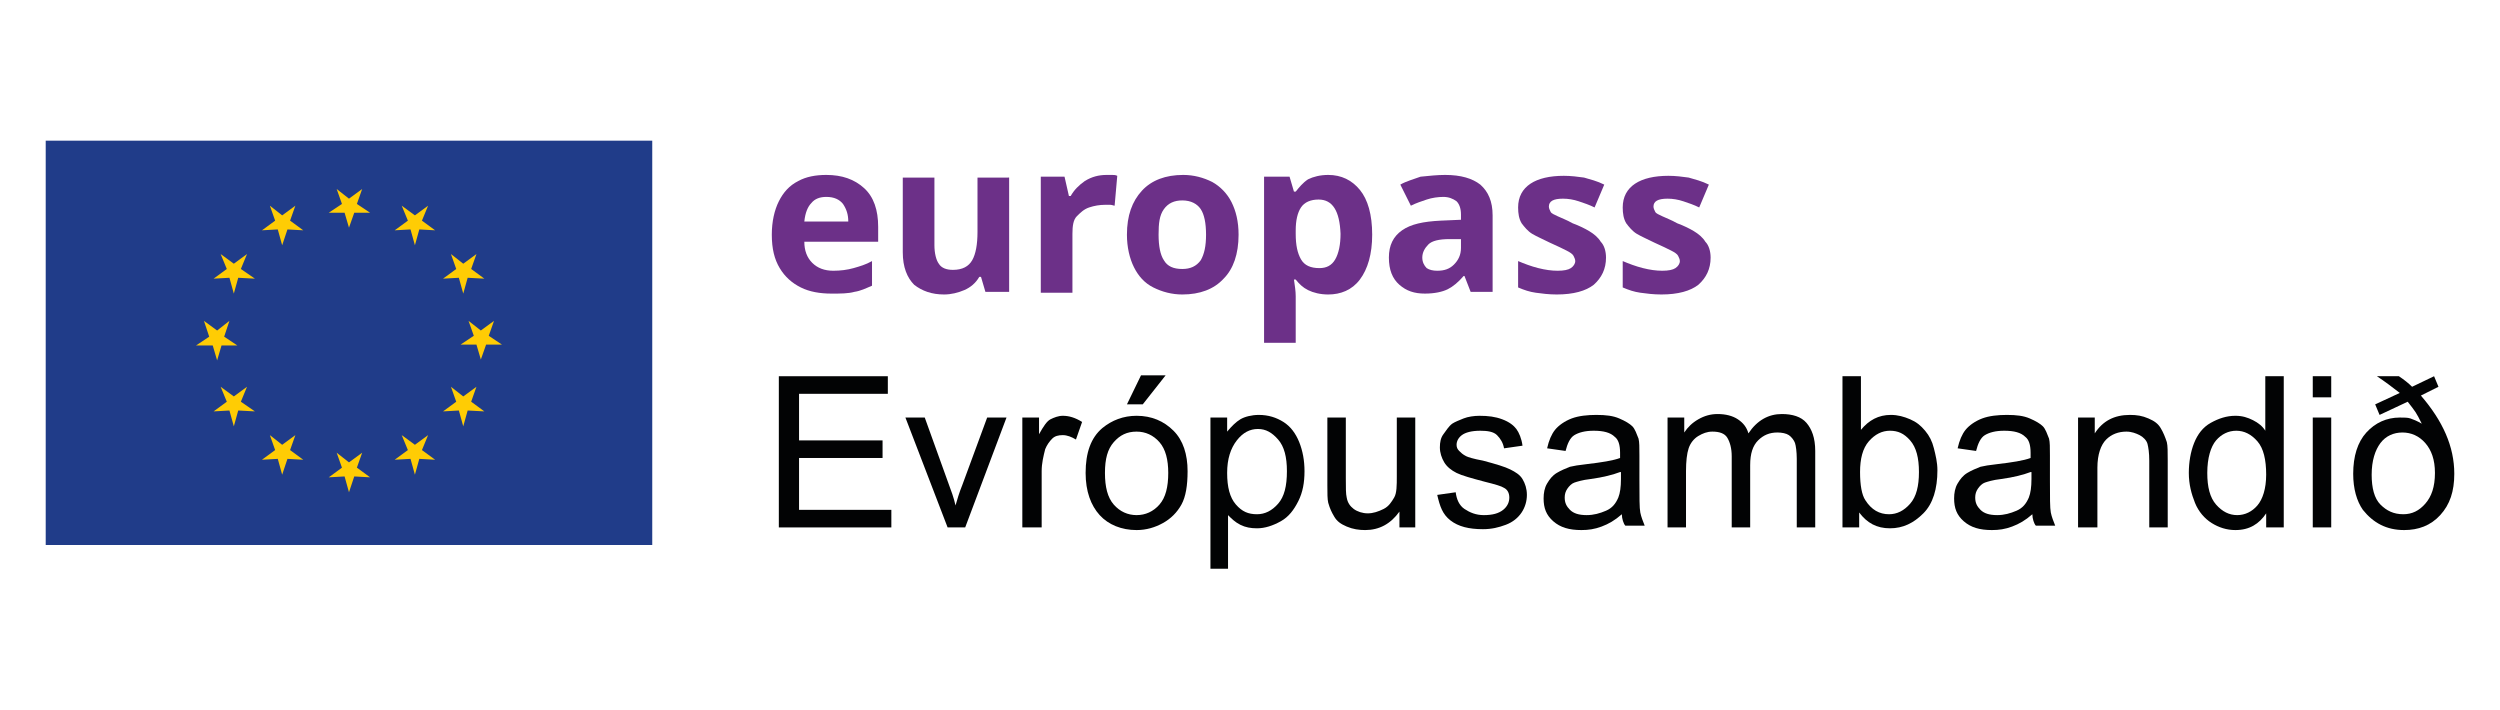 <?xml version="1.0" encoding="utf-8"?>
<!-- Generator: Adobe Illustrator 23.1.1, SVG Export Plug-In . SVG Version: 6.00 Build 0)  -->
<svg version="1.1" id="Capa_1" xmlns="http://www.w3.org/2000/svg" xmlns:xlink="http://www.w3.org/1999/xlink" x="0px" y="0px"
	 viewBox="0 0 284.4 80.8" style="enable-background:new 0 0 284.4 80.8;" xml:space="preserve">
<style type="text/css">
	.st0{fill:#6C3088;}
	.st1{clip-path:url(#SVGID_2_);fill:#203C89;}
	.st2{clip-path:url(#SVGID_4_);fill:#FFCC04;}
	.st3{clip-path:url(#SVGID_6_);fill:#FFCC04;}
	.st4{clip-path:url(#SVGID_8_);fill:#FFCC04;}
	.st5{clip-path:url(#SVGID_10_);fill:#FFCC04;}
	.st6{clip-path:url(#SVGID_12_);fill:#FFCC04;}
	.st7{clip-path:url(#SVGID_14_);fill:#FFCC04;}
	.st8{clip-path:url(#SVGID_16_);fill:#FFCC04;}
	.st9{clip-path:url(#SVGID_18_);fill:#FFCC04;}
	.st10{clip-path:url(#SVGID_20_);fill:#FFCC04;}
	.st11{clip-path:url(#SVGID_22_);fill:#FFCC04;}
	.st12{clip-path:url(#SVGID_24_);fill:#FFCC04;}
	.st13{clip-path:url(#SVGID_26_);fill:#FFCC04;}
	.st14{fill:#020304;}
</style>
<g>
	<path class="st0" d="M94,19.9c1.8,0,3.2,0.5,4.3,1.5c1.1,1,1.6,2.5,1.6,4.4v1.7h-8.4c0,1,0.3,1.8,0.9,2.4c0.6,0.6,1.4,0.9,2.4,0.9
		c0.8,0,1.6-0.1,2.3-0.3c0.7-0.2,1.4-0.4,2.1-0.8v2.8c-0.7,0.3-1.3,0.6-2,0.7c-0.7,0.2-1.6,0.2-2.6,0.2c-1.3,0-2.5-0.2-3.5-0.7
		c-1-0.5-1.8-1.2-2.4-2.2c-0.6-1-0.9-2.2-0.9-3.8c0-1.5,0.3-2.8,0.8-3.8s1.2-1.8,2.2-2.3C91.7,20.1,92.8,19.9,94,19.9z M94,22.4
		c-0.7,0-1.3,0.2-1.7,0.7c-0.4,0.4-0.7,1.1-0.8,2.1h5c0-0.8-0.2-1.4-0.6-2C95.5,22.7,94.9,22.4,94,22.4z"/>
	<path class="st0" d="M114.8,20.1v13.1h-2.7l-0.5-1.7h-0.2c-0.4,0.7-1,1.2-1.7,1.5s-1.5,0.5-2.3,0.5c-1.4,0-2.5-0.4-3.4-1.1
		c-0.8-0.8-1.3-2-1.3-3.7v-8.5h3.6v7.7c0,0.9,0.2,1.7,0.5,2.1c0.3,0.5,0.9,0.7,1.6,0.7c1.1,0,1.8-0.4,2.2-1.1
		c0.4-0.7,0.6-1.8,0.6-3.2v-6.2H114.8z"/>
	<path class="st0" d="M125.9,19.9c0.2,0,0.4,0,0.6,0c0.2,0,0.4,0,0.6,0.1l-0.3,3.4c-0.1,0-0.3-0.1-0.5-0.1c-0.2,0-0.4,0-0.6,0
		c-0.6,0-1.2,0.1-1.8,0.3c-0.6,0.2-1,0.6-1.4,1s-0.5,1.1-0.5,2v6.7h-3.6V20.1h2.7l0.5,2.2h0.2c0.4-0.7,0.9-1.2,1.6-1.7
		C124.2,20.1,125,19.9,125.9,19.9z"/>
	<path class="st0" d="M140.9,26.7c0,2.2-0.6,3.9-1.7,5c-1.1,1.2-2.7,1.8-4.7,1.8c-1.2,0-2.3-0.3-3.3-0.8c-1-0.5-1.7-1.3-2.2-2.3
		c-0.5-1-0.8-2.3-0.8-3.7c0-2.2,0.6-3.8,1.7-5c1.1-1.2,2.7-1.8,4.7-1.8c1.2,0,2.3,0.3,3.3,0.8c0.9,0.5,1.7,1.3,2.2,2.3
		S140.9,25.2,140.9,26.7z M131.8,26.7c0,1.3,0.2,2.3,0.6,2.9c0.4,0.7,1.1,1,2.1,1c0.9,0,1.6-0.3,2.1-1c0.4-0.7,0.6-1.6,0.6-2.9
		c0-1.3-0.2-2.3-0.6-2.9c-0.4-0.6-1.1-1-2.1-1c-0.9,0-1.6,0.3-2.1,1S131.8,25.4,131.8,26.7z"/>
	<path class="st0" d="M151.1,19.9c1.5,0,2.7,0.6,3.6,1.7c0.9,1.1,1.4,2.8,1.4,5.1c0,2.2-0.5,3.9-1.4,5.1c-0.9,1.2-2.2,1.7-3.6,1.7
		c-0.9,0-1.7-0.2-2.3-0.5c-0.6-0.3-1-0.7-1.4-1.2h-0.2c0.1,0.7,0.2,1.3,0.2,1.9V39h-3.6V20.1h2.9l0.5,1.7h0.2c0.4-0.5,0.8-1,1.4-1.4
		C149.4,20.1,150.2,19.9,151.1,19.9z M150,22.7c-0.9,0-1.6,0.3-2,0.9c-0.4,0.6-0.6,1.5-0.6,2.6v0.4c0,1.3,0.2,2.2,0.6,2.9
		c0.4,0.7,1.1,1,2.1,1c0.8,0,1.4-0.3,1.8-1c0.4-0.7,0.6-1.7,0.6-2.9C152.4,24,151.6,22.7,150,22.7z"/>
	<path class="st0" d="M164.4,19.9c1.8,0,3.1,0.4,4,1.1c0.9,0.8,1.4,1.9,1.4,3.5v8.7h-2.5l-0.7-1.8h-0.1c-0.6,0.7-1.2,1.2-1.8,1.5
		c-0.6,0.3-1.5,0.5-2.6,0.5c-1.2,0-2.1-0.3-2.9-1s-1.2-1.7-1.2-3.1c0-1.4,0.5-2.4,1.5-3.1c1-0.7,2.4-1,4.4-1.1l2.3-0.1v-0.6
		c0-0.7-0.2-1.2-0.5-1.5c-0.4-0.3-0.9-0.5-1.5-0.5c-0.6,0-1.3,0.1-1.9,0.3c-0.6,0.2-1.2,0.4-1.8,0.7l-1.2-2.4
		c0.7-0.4,1.5-0.6,2.3-0.9C162.6,20,163.5,19.9,164.4,19.9z M166.3,27.2l-1.4,0c-1.2,0-2,0.2-2.4,0.6c-0.4,0.4-0.7,0.9-0.7,1.5
		c0,0.5,0.2,0.9,0.5,1.2c0.3,0.2,0.7,0.3,1.2,0.3c0.8,0,1.4-0.2,1.9-0.7s0.8-1.1,0.8-1.9V27.2z"/>
	<path class="st0" d="M182.7,29.3c0,1.3-0.5,2.3-1.4,3.1c-0.9,0.7-2.3,1.1-4.2,1.1c-0.9,0-1.7-0.1-2.4-0.2s-1.3-0.3-2-0.6v-3
		c0.7,0.3,1.5,0.6,2.3,0.8c0.8,0.2,1.5,0.3,2.2,0.3c0.7,0,1.2-0.1,1.5-0.3c0.3-0.2,0.5-0.5,0.5-0.8c0-0.2-0.1-0.4-0.2-0.6
		c-0.1-0.2-0.4-0.4-0.8-0.6c-0.4-0.2-1-0.5-1.9-0.9c-0.8-0.4-1.5-0.7-2-1s-0.9-0.8-1.2-1.2c-0.3-0.5-0.4-1.1-0.4-1.8
		c0-1.2,0.5-2.1,1.4-2.7c0.9-0.6,2.2-0.9,3.8-0.9c0.8,0,1.6,0.1,2.3,0.2c0.7,0.2,1.5,0.4,2.3,0.8l-1.1,2.6c-0.6-0.3-1.2-0.5-1.8-0.7
		c-0.6-0.2-1.2-0.3-1.8-0.3c-1.1,0-1.6,0.3-1.6,0.9c0,0.2,0.1,0.4,0.2,0.6c0.1,0.2,0.4,0.3,0.8,0.5c0.4,0.2,1,0.4,1.7,0.8
		c0.8,0.3,1.4,0.6,1.9,0.9c0.5,0.3,1,0.7,1.3,1.2C182.5,27.9,182.7,28.6,182.7,29.3z"/>
	<path class="st0" d="M194.6,29.3c0,1.3-0.5,2.3-1.4,3.1c-0.9,0.7-2.3,1.1-4.2,1.1c-0.9,0-1.7-0.1-2.4-0.2s-1.3-0.3-2-0.6v-3
		c0.7,0.3,1.5,0.6,2.3,0.8c0.8,0.2,1.5,0.3,2.2,0.3c0.7,0,1.2-0.1,1.5-0.3c0.3-0.2,0.5-0.5,0.5-0.8c0-0.2-0.1-0.4-0.2-0.6
		c-0.1-0.2-0.4-0.4-0.8-0.6c-0.4-0.2-1-0.5-1.9-0.9c-0.8-0.4-1.5-0.7-2-1s-0.9-0.8-1.2-1.2c-0.3-0.5-0.4-1.1-0.4-1.8
		c0-1.2,0.5-2.1,1.4-2.7c0.9-0.6,2.2-0.9,3.8-0.9c0.8,0,1.6,0.1,2.3,0.2c0.7,0.2,1.5,0.4,2.3,0.8l-1.1,2.6c-0.6-0.3-1.2-0.5-1.8-0.7
		c-0.6-0.2-1.2-0.3-1.8-0.3c-1.1,0-1.6,0.3-1.6,0.9c0,0.2,0.1,0.4,0.2,0.6c0.1,0.2,0.4,0.3,0.8,0.5c0.4,0.2,1,0.4,1.7,0.8
		c0.8,0.3,1.4,0.6,1.9,0.9c0.5,0.3,1,0.7,1.3,1.2C194.4,27.9,194.6,28.6,194.6,29.3z"/>
</g>
<g>
	<defs>
		<rect id="SVGID_1_" x="5.2" y="16" width="69" height="46"/>
	</defs>
	<clipPath id="SVGID_2_">
		<use xlink:href="#SVGID_1_"  style="overflow:visible;"/>
	</clipPath>
	<rect x="0.2" y="11" class="st1" width="79" height="56"/>
</g>
<g>
	<defs>
		<polygon id="SVGID_3_" points="39.7,52.6 38.3,51.5 38.9,53.2 37.4,54.3 39.2,54.2 39.7,56 40.3,54.2 42.1,54.3 40.6,53.2 
			41.2,51.5 		"/>
	</defs>
	<clipPath id="SVGID_4_">
		<use xlink:href="#SVGID_3_"  style="overflow:visible;"/>
	</clipPath>
	<rect x="32.4" y="46.5" class="st2" width="14.7" height="14.5"/>
</g>
<g>
	<defs>
		<polygon id="SVGID_5_" points="47.2,50.6 45.7,49.5 46.4,51.2 44.9,52.3 46.7,52.2 47.2,54 47.7,52.2 49.5,52.3 48,51.2 
			48.7,49.5 		"/>
	</defs>
	<clipPath id="SVGID_6_">
		<use xlink:href="#SVGID_5_"  style="overflow:visible;"/>
	</clipPath>
	<rect x="39.9" y="44.5" class="st3" width="14.7" height="14.5"/>
</g>
<g>
	<defs>
		<polygon id="SVGID_7_" points="52.7,45.1 51.3,44 51.9,45.7 50.4,46.8 52.2,46.7 52.7,48.5 53.2,46.7 55.1,46.8 53.6,45.7 
			54.2,44 		"/>
	</defs>
	<clipPath id="SVGID_8_">
		<use xlink:href="#SVGID_7_"  style="overflow:visible;"/>
	</clipPath>
	<rect x="45.4" y="39" class="st4" width="14.7" height="14.5"/>
</g>
<g>
	<defs>
		<polygon id="SVGID_9_" points="54.7,37.6 53.3,36.5 53.9,38.2 52.4,39.2 54.2,39.2 54.7,40.9 55.3,39.2 57.1,39.2 55.6,38.2 
			56.2,36.5 		"/>
	</defs>
	<clipPath id="SVGID_10_">
		<use xlink:href="#SVGID_9_"  style="overflow:visible;"/>
	</clipPath>
	<rect x="47.4" y="31.5" class="st5" width="14.7" height="14.5"/>
</g>
<g>
	<defs>
		<polygon id="SVGID_11_" points="52.7,30 51.3,28.9 51.9,30.6 50.4,31.7 52.2,31.6 52.7,33.4 53.2,31.6 55.1,31.7 53.6,30.6 
			54.2,28.9 		"/>
	</defs>
	<clipPath id="SVGID_12_">
		<use xlink:href="#SVGID_11_"  style="overflow:visible;"/>
	</clipPath>
	<rect x="45.4" y="23.9" class="st6" width="14.7" height="14.5"/>
</g>
<g>
	<defs>
		<polygon id="SVGID_13_" points="47.2,24.5 45.7,23.4 46.4,25.1 44.9,26.2 46.7,26.1 47.2,27.9 47.7,26.1 49.5,26.2 48,25.1 
			48.7,23.4 		"/>
	</defs>
	<clipPath id="SVGID_14_">
		<use xlink:href="#SVGID_13_"  style="overflow:visible;"/>
	</clipPath>
	<rect x="39.9" y="18.4" class="st7" width="14.7" height="14.5"/>
</g>
<g>
	<defs>
		<polygon id="SVGID_15_" points="39.7,22.6 38.3,21.5 38.9,23.2 37.4,24.2 39.2,24.2 39.7,25.9 40.3,24.2 42.1,24.2 40.6,23.2 
			41.2,21.5 		"/>
	</defs>
	<clipPath id="SVGID_16_">
		<use xlink:href="#SVGID_15_"  style="overflow:visible;"/>
	</clipPath>
	<rect x="32.4" y="16.5" class="st8" width="14.7" height="14.5"/>
</g>
<g>
	<defs>
		<polygon id="SVGID_17_" points="32.1,24.5 30.7,23.4 31.3,25.1 29.8,26.2 31.6,26.1 32.1,27.9 32.7,26.1 34.5,26.2 33,25.1 
			33.6,23.4 		"/>
	</defs>
	<clipPath id="SVGID_18_">
		<use xlink:href="#SVGID_17_"  style="overflow:visible;"/>
	</clipPath>
	<rect x="24.8" y="18.4" class="st9" width="14.7" height="14.5"/>
</g>
<g>
	<defs>
		<polygon id="SVGID_19_" points="26.6,30 25.1,28.9 25.8,30.6 24.3,31.7 26.1,31.6 26.6,33.4 27.1,31.6 29,31.7 27.4,30.6 
			28.1,28.9 		"/>
	</defs>
	<clipPath id="SVGID_20_">
		<use xlink:href="#SVGID_19_"  style="overflow:visible;"/>
	</clipPath>
	<rect x="19.3" y="23.9" class="st10" width="14.7" height="14.5"/>
</g>
<g>
	<defs>
		<polygon id="SVGID_21_" points="24.7,37.6 23.2,36.5 23.8,38.3 22.3,39.3 24.2,39.3 24.7,41 25.2,39.3 27,39.3 25.5,38.3 
			26.1,36.5 		"/>
	</defs>
	<clipPath id="SVGID_22_">
		<use xlink:href="#SVGID_21_"  style="overflow:visible;"/>
	</clipPath>
	<rect x="17.3" y="31.5" class="st11" width="14.7" height="14.5"/>
</g>
<g>
	<defs>
		<polygon id="SVGID_23_" points="26.6,45.1 25.1,44 25.8,45.7 24.3,46.8 26.1,46.7 26.6,48.5 27.1,46.7 29,46.8 27.4,45.7 28.1,44 
					"/>
	</defs>
	<clipPath id="SVGID_24_">
		<use xlink:href="#SVGID_23_"  style="overflow:visible;"/>
	</clipPath>
	<rect x="19.3" y="39" class="st12" width="14.7" height="14.5"/>
</g>
<g>
	<defs>
		<polygon id="SVGID_25_" points="32.1,50.6 30.7,49.5 31.3,51.2 29.8,52.3 31.6,52.2 32.1,54 32.7,52.2 34.5,52.3 33,51.2 
			33.6,49.5 		"/>
	</defs>
	<clipPath id="SVGID_26_">
		<use xlink:href="#SVGID_25_"  style="overflow:visible;"/>
	</clipPath>
	<rect x="24.8" y="44.5" class="st13" width="14.7" height="14.5"/>
</g>
<g>
	<path class="st14" d="M88.6,60V42.8h12.4v2H90.9v5.3h9.5v2h-9.5V58h10.5v2H88.6z"/>
	<path class="st14" d="M107.8,60L103,47.5h2.2l2.7,7.5c0.3,0.8,0.6,1.6,0.8,2.5c0.2-0.7,0.4-1.4,0.8-2.4l2.8-7.6h2.2L109.8,60H107.8
		z"/>
	<path class="st14" d="M116.3,60V47.5h1.9v1.9c0.5-0.9,0.9-1.5,1.3-1.7s0.9-0.4,1.4-0.4c0.7,0,1.4,0.2,2.2,0.7l-0.7,2
		c-0.5-0.3-1-0.5-1.5-0.5c-0.5,0-0.9,0.1-1.2,0.4s-0.6,0.7-0.8,1.2c-0.2,0.8-0.4,1.6-0.4,2.5V60H116.3z"/>
	<path class="st14" d="M123.5,53.8c0-2.3,0.6-4,1.9-5.1c1.1-0.9,2.4-1.4,3.9-1.4c1.7,0,3.1,0.6,4.2,1.7s1.6,2.7,1.6,4.6
		c0,1.6-0.2,2.9-0.7,3.8s-1.2,1.6-2.1,2.1s-1.9,0.8-3,0.8c-1.7,0-3.2-0.6-4.2-1.7S123.5,55.9,123.5,53.8z M125.7,53.8
		c0,1.6,0.3,2.8,1,3.6s1.6,1.2,2.6,1.2c1,0,1.9-0.4,2.6-1.2s1-2,1-3.6c0-1.5-0.3-2.7-1-3.5s-1.6-1.2-2.6-1.2c-1.1,0-1.9,0.4-2.6,1.2
		S125.7,52.2,125.7,53.8z M128.2,46l1.6-3.3h2.8l-2.6,3.3H128.2z"/>
	<path class="st14" d="M137.7,64.8V47.5h1.9v1.6c0.5-0.6,1-1.1,1.5-1.4s1.3-0.5,2.1-0.5c1.1,0,2,0.3,2.8,0.8s1.4,1.3,1.8,2.3
		s0.6,2.1,0.6,3.3c0,1.3-0.2,2.4-0.7,3.4s-1.1,1.8-2,2.3s-1.8,0.8-2.7,0.8c-0.7,0-1.3-0.1-1.9-0.4s-1-0.7-1.4-1.1v6.1H137.7z
		 M139.6,53.8c0,1.6,0.3,2.8,1,3.6s1.4,1.1,2.4,1.1c0.9,0,1.7-0.4,2.4-1.2s1-2,1-3.7c0-1.6-0.3-2.8-1-3.6s-1.4-1.2-2.3-1.2
		c-0.9,0-1.7,0.4-2.4,1.3S139.6,52.2,139.6,53.8z"/>
	<path class="st14" d="M159.2,60v-1.8c-1,1.4-2.3,2.1-3.9,2.1c-0.7,0-1.4-0.1-2.1-0.4s-1.1-0.6-1.4-1.1s-0.5-0.9-0.7-1.6
		c-0.1-0.4-0.1-1.1-0.1-2v-7.7h2.1v6.9c0,1.1,0,1.8,0.1,2.2c0.1,0.6,0.4,1,0.8,1.3s1,0.5,1.6,0.5s1.2-0.2,1.8-0.5s0.9-0.8,1.2-1.3
		s0.3-1.4,0.3-2.4v-6.7h2.1V60H159.2z"/>
	<path class="st14" d="M163.5,56.3l2.1-0.3c0.1,0.8,0.4,1.5,1,1.9s1.3,0.7,2.2,0.7c1,0,1.7-0.2,2.2-0.6s0.7-0.9,0.7-1.4
		c0-0.5-0.2-0.9-0.6-1.1c-0.3-0.2-1-0.4-2.2-0.7c-1.5-0.4-2.6-0.7-3.2-1s-1.1-0.7-1.4-1.2s-0.5-1.1-0.5-1.7c0-0.6,0.1-1.1,0.4-1.5
		s0.6-0.9,1-1.2c0.3-0.2,0.8-0.4,1.3-0.6s1.2-0.3,1.8-0.3c1,0,1.8,0.1,2.6,0.4s1.3,0.7,1.6,1.1s0.6,1.1,0.7,1.9l-2.1,0.3
		c-0.1-0.6-0.4-1.1-0.8-1.5s-1.1-0.5-1.9-0.5c-1,0-1.7,0.2-2.1,0.5s-0.6,0.7-0.6,1.1c0,0.3,0.1,0.5,0.3,0.7c0.2,0.2,0.4,0.4,0.8,0.6
		c0.2,0.1,0.8,0.3,1.9,0.5c1.5,0.4,2.5,0.7,3.1,1s1.1,0.6,1.4,1.1s0.5,1.1,0.5,1.8c0,0.7-0.2,1.4-0.6,2s-1,1.1-1.8,1.4
		s-1.6,0.5-2.6,0.5c-1.6,0-2.8-0.3-3.7-1S163.8,57.6,163.5,56.3z"/>
	<path class="st14" d="M184.5,58.5c-0.8,0.7-1.5,1.1-2.3,1.4s-1.5,0.4-2.3,0.4c-1.4,0-2.4-0.3-3.2-1s-1.1-1.5-1.1-2.6
		c0-0.6,0.1-1.2,0.4-1.7s0.6-0.9,1.1-1.2s1-0.5,1.5-0.7c0.4-0.1,1-0.2,1.9-0.3c1.7-0.2,3-0.4,3.8-0.7c0-0.3,0-0.5,0-0.6
		c0-0.9-0.2-1.5-0.6-1.8c-0.5-0.5-1.3-0.7-2.4-0.7c-1,0-1.7,0.2-2.2,0.5s-0.8,1-1,1.8l-2.1-0.3c0.2-0.9,0.5-1.6,0.9-2.1
		s1.1-1,1.9-1.3s1.8-0.4,2.8-0.4c1.1,0,1.9,0.1,2.6,0.4s1.2,0.6,1.5,0.9s0.5,0.9,0.7,1.4c0.1,0.4,0.1,1,0.1,1.9v2.8
		c0,2,0,3.2,0.1,3.7s0.3,1,0.5,1.5h-2.2C184.7,59.6,184.5,59,184.5,58.5z M184.3,53.7c-0.8,0.3-1.9,0.6-3.4,0.8
		c-0.9,0.1-1.5,0.3-1.8,0.4s-0.6,0.4-0.8,0.7s-0.3,0.6-0.3,1c0,0.6,0.2,1,0.6,1.4s1,0.6,1.9,0.6c0.8,0,1.5-0.2,2.2-0.5
		s1.1-0.8,1.4-1.5c0.2-0.5,0.3-1.2,0.3-2.1V53.7z"/>
	<path class="st14" d="M189.7,60V47.5h1.9v1.7c0.4-0.6,0.9-1.1,1.6-1.5s1.4-0.6,2.2-0.6c0.9,0,1.7,0.2,2.3,0.6s1,0.9,1.2,1.6
		c1-1.5,2.3-2.2,3.8-2.2c1.2,0,2.2,0.3,2.8,1s1,1.7,1,3.2V60h-2.1v-7.8c0-0.8-0.1-1.5-0.2-1.8s-0.4-0.7-0.7-0.9s-0.8-0.3-1.3-0.3
		c-0.9,0-1.6,0.3-2.2,0.9s-0.9,1.5-0.9,2.8V60h-2.1v-8.1c0-0.9-0.2-1.6-0.5-2.1s-0.9-0.7-1.7-0.7c-0.6,0-1.1,0.2-1.6,0.5
		s-0.9,0.8-1.1,1.4s-0.3,1.5-0.3,2.6V60H189.7z"/>
	<path class="st14" d="M211.6,60h-2V42.8h2.1v6.1c0.9-1.1,2-1.7,3.4-1.7c0.8,0,1.5,0.2,2.2,0.5s1.2,0.7,1.7,1.3s0.8,1.2,1,2
		s0.4,1.6,0.4,2.5c0,2.1-0.5,3.8-1.6,4.9s-2.3,1.7-3.8,1.7c-1.5,0-2.6-0.6-3.5-1.8V60z M211.6,53.7c0,1.5,0.2,2.6,0.6,3.2
		c0.7,1.1,1.6,1.6,2.7,1.6c0.9,0,1.7-0.4,2.4-1.2s1-2,1-3.6c0-1.6-0.3-2.8-1-3.6S215.9,49,215,49c-0.9,0-1.7,0.4-2.4,1.2
		S211.6,52.2,211.6,53.7z"/>
	<path class="st14" d="M231.2,58.5c-0.8,0.7-1.5,1.1-2.3,1.4s-1.5,0.4-2.3,0.4c-1.4,0-2.4-0.3-3.2-1s-1.1-1.5-1.1-2.6
		c0-0.6,0.1-1.2,0.4-1.7s0.6-0.9,1.1-1.2s1-0.5,1.5-0.7c0.4-0.1,1-0.2,1.9-0.3c1.7-0.2,3-0.4,3.8-0.7c0-0.3,0-0.5,0-0.6
		c0-0.9-0.2-1.5-0.6-1.8c-0.5-0.5-1.3-0.7-2.4-0.7c-1,0-1.7,0.2-2.2,0.5s-0.8,1-1,1.8l-2.1-0.3c0.2-0.9,0.5-1.6,0.9-2.1
		s1.1-1,1.9-1.3s1.8-0.4,2.8-0.4c1.1,0,1.9,0.1,2.6,0.4s1.2,0.6,1.5,0.9s0.5,0.9,0.7,1.4c0.1,0.4,0.1,1,0.1,1.9v2.8
		c0,2,0,3.2,0.1,3.7s0.3,1,0.5,1.5h-2.2C231.4,59.6,231.2,59,231.2,58.5z M231,53.7c-0.8,0.3-1.9,0.6-3.4,0.8
		c-0.9,0.1-1.5,0.3-1.8,0.4s-0.6,0.4-0.8,0.7s-0.3,0.6-0.3,1c0,0.6,0.2,1,0.6,1.4s1,0.6,1.9,0.6c0.8,0,1.5-0.2,2.2-0.5
		s1.1-0.8,1.4-1.5c0.2-0.5,0.3-1.2,0.3-2.1V53.7z"/>
	<path class="st14" d="M236.4,60V47.5h1.9v1.8c0.9-1.4,2.2-2.1,4-2.1c0.8,0,1.4,0.1,2.1,0.4s1.1,0.6,1.4,1.1s0.5,1,0.7,1.6
		c0.1,0.4,0.1,1.1,0.1,2.1V60h-2.1v-7.6c0-0.9-0.1-1.5-0.2-1.9s-0.5-0.8-0.9-1s-0.9-0.4-1.5-0.4c-0.9,0-1.7,0.3-2.3,0.9
		s-1,1.7-1,3.2V60H236.4z"/>
	<path class="st14" d="M257.8,60v-1.6c-0.8,1.2-1.9,1.9-3.5,1.9c-1,0-1.9-0.3-2.7-0.8s-1.5-1.3-1.9-2.3s-0.7-2.1-0.7-3.4
		c0-1.2,0.2-2.4,0.6-3.4s1-1.8,1.9-2.3s1.8-0.8,2.8-0.8c0.8,0,1.4,0.2,2,0.5c0.6,0.3,1.1,0.7,1.4,1.2v-6.2h2.1V60H257.8z
		 M251.1,53.8c0,1.6,0.3,2.8,1,3.6s1.5,1.2,2.4,1.2c0.9,0,1.7-0.4,2.3-1.1s1-1.9,1-3.5c0-1.7-0.3-3-1-3.8s-1.5-1.2-2.4-1.2
		c-0.9,0-1.7,0.4-2.3,1.1S251.1,52.1,251.1,53.8z"/>
	<path class="st14" d="M263.1,45.2v-2.4h2.1v2.4H263.1z M263.1,60V47.5h2.1V60H263.1z"/>
	<path class="st14" d="M270.4,42.8h2.5c0.6,0.4,1.1,0.8,1.5,1.2l2.5-1.2l0.5,1.2l-2,1c2.5,2.9,3.8,5.8,3.8,8.9c0,2-0.5,3.5-1.6,4.7
		s-2.5,1.7-4.1,1.7c-2,0-3.5-0.8-4.7-2.3c-0.7-1-1.1-2.4-1.1-4.1c0-2,0.5-3.6,1.5-4.7s2.3-1.7,3.8-1.7c0.5,0,0.9,0,1.2,0.1
		s0.8,0.3,1.3,0.6c-0.3-0.6-0.5-1-0.7-1.3s-0.5-0.7-0.9-1.2l-3.2,1.5l-0.5-1.2l2.8-1.3C272.1,44,271.3,43.4,270.4,42.8z M277,53.8
		c0-1.5-0.4-2.6-1.1-3.4s-1.6-1.2-2.6-1.2c-1,0-1.9,0.4-2.5,1.2s-1,2-1,3.6c0,1.5,0.3,2.7,1,3.4s1.5,1.1,2.6,1.1
		c1,0,1.8-0.4,2.5-1.2S277,55.4,277,53.8z"/>
</g>
</svg>
